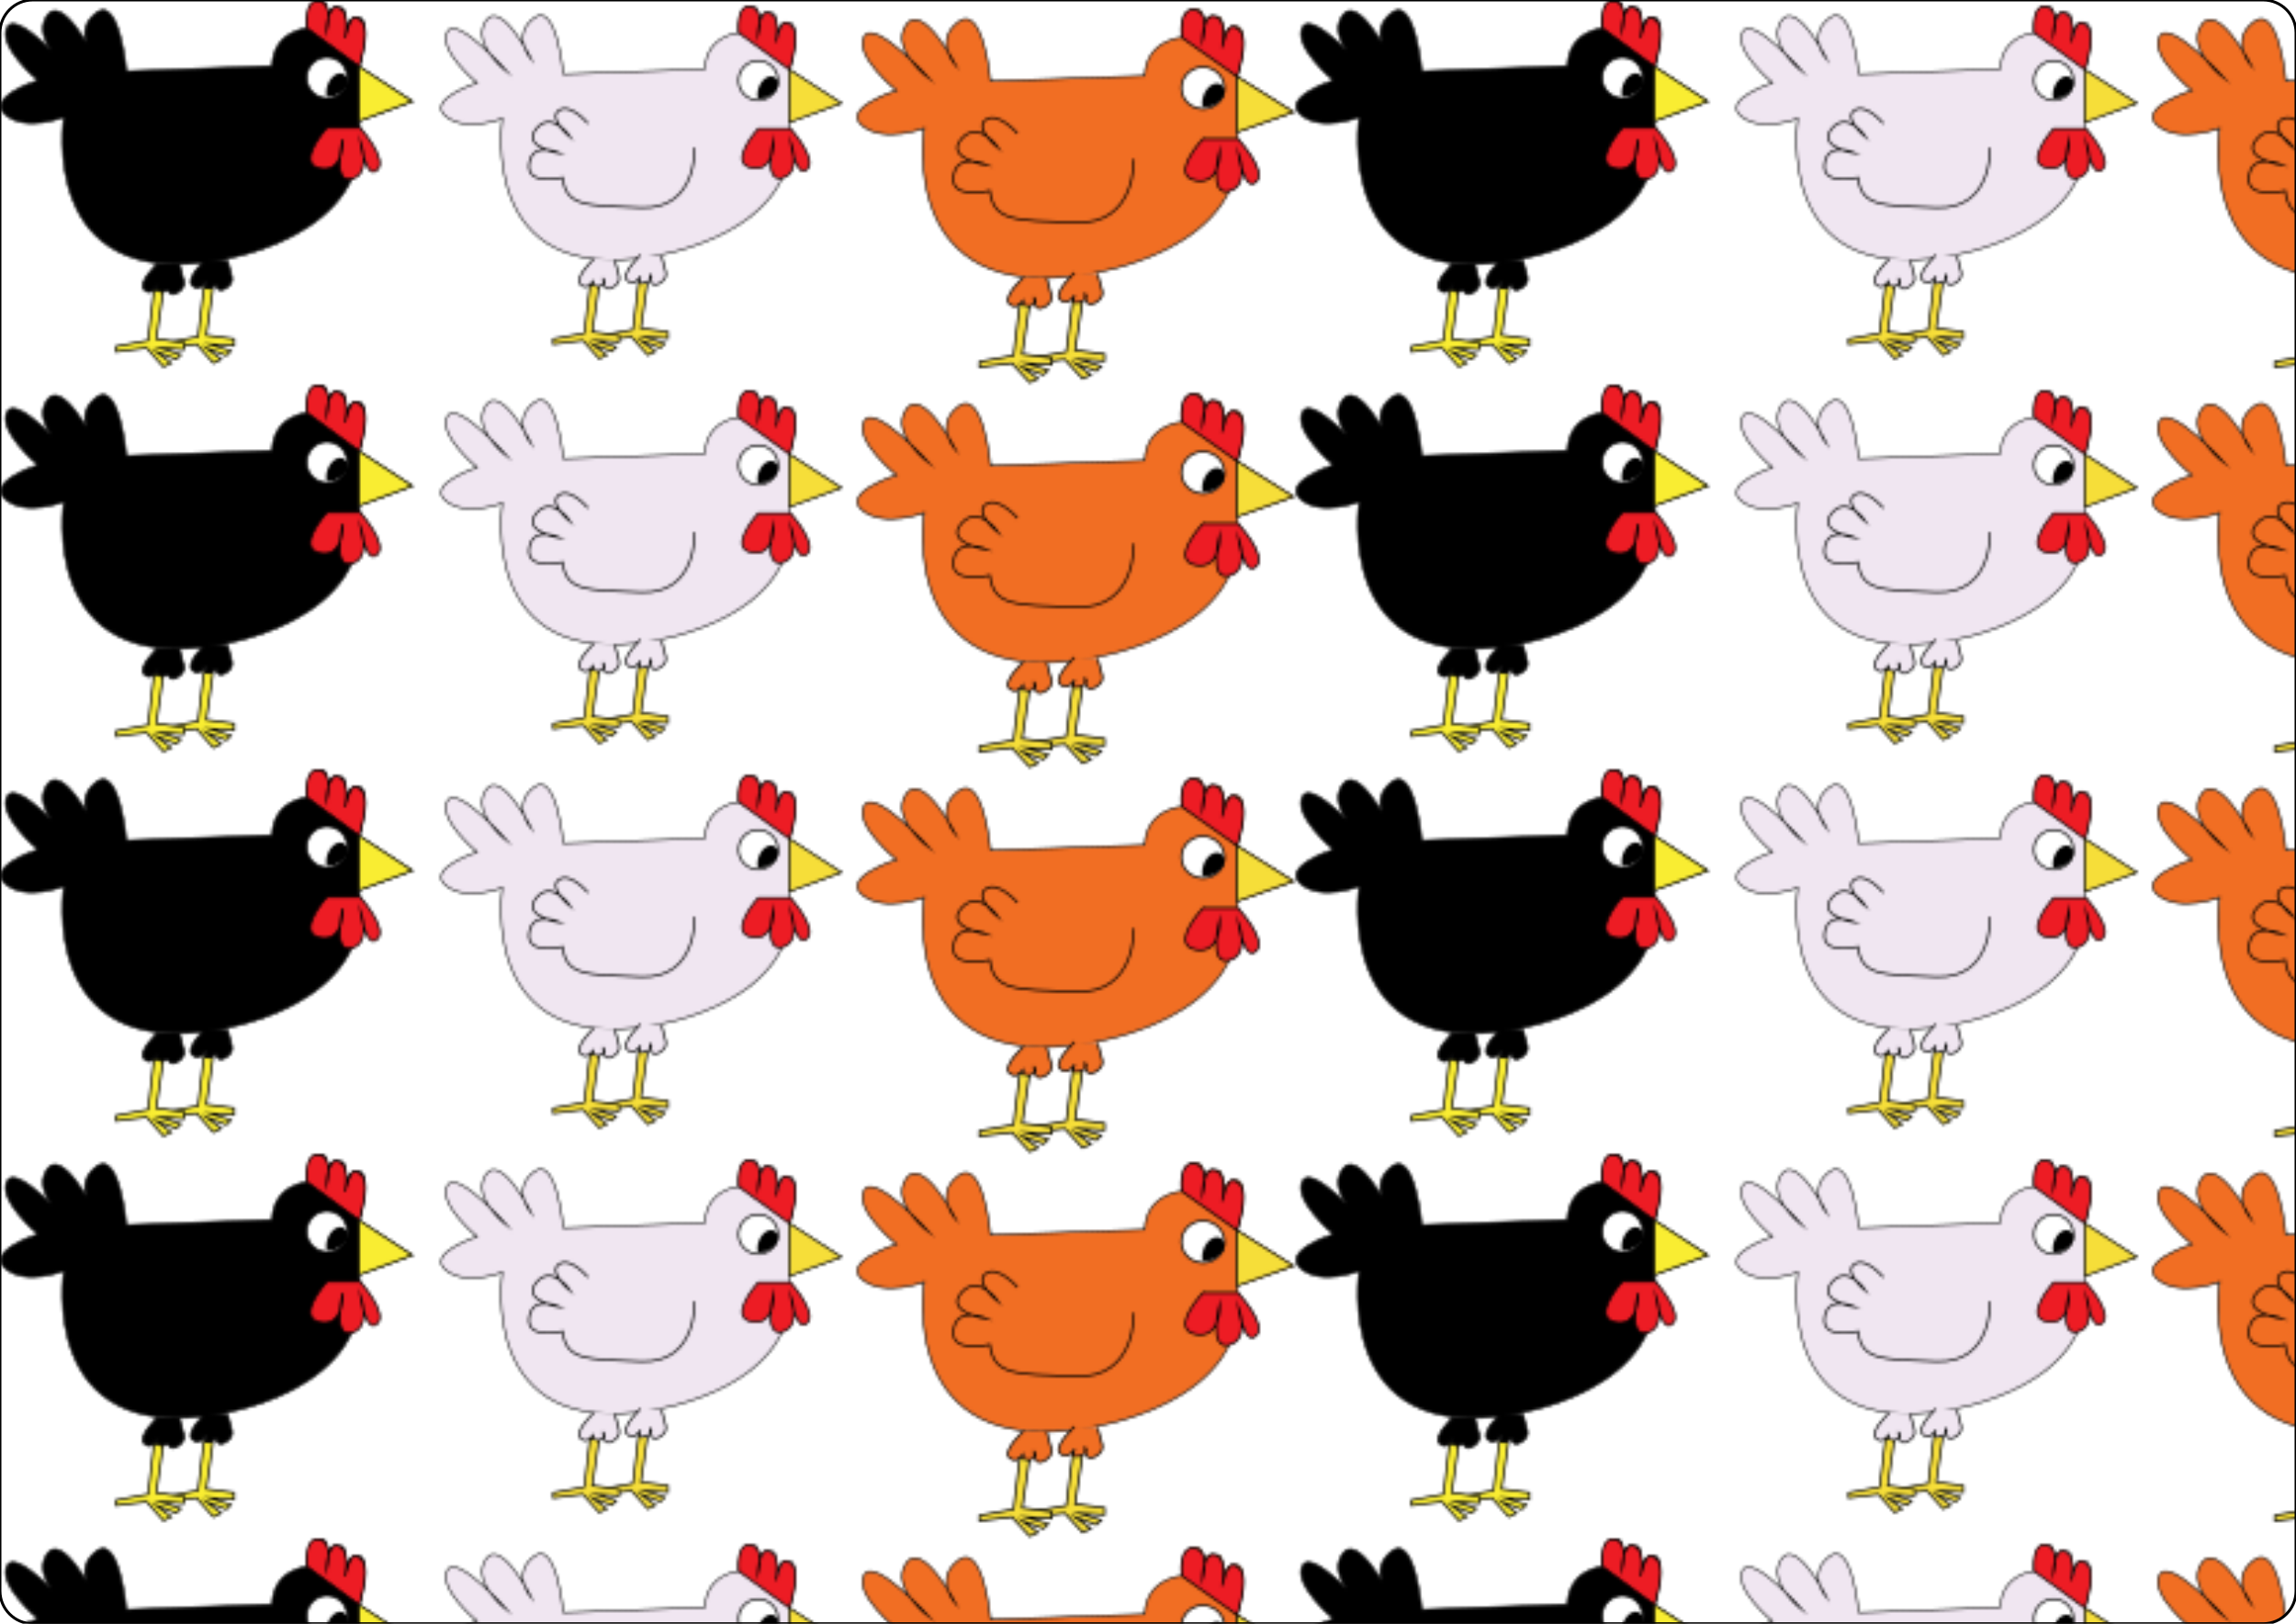 <?xml version="1.0" encoding="utf-8"?>
<!-- Generator: Adobe Illustrator 24.2.1, SVG Export Plug-In . SVG Version: 6.00 Build 0)  -->
<svg version="1.1" id="Layer_1" xmlns="http://www.w3.org/2000/svg" xmlns:xlink="http://www.w3.org/1999/xlink" x="0px" y="0px"
	 viewBox="0 0 841.89 595.28" style="enable-background:new 0 0 841.89 595.28;" xml:space="preserve">
<style type="text/css">
	.st0{fill:none;}
	.st1{fill:#F9ED32;stroke:#000000;stroke-width:0.638;stroke-miterlimit:10;}
	.st2{stroke:#000000;stroke-width:0.479;stroke-miterlimit:10;}
	.st3{fill:#FFFFFF;stroke:#000000;stroke-width:0.638;stroke-miterlimit:10;}
	.st4{fill:#ED1C24;stroke:#000000;stroke-width:0.638;stroke-miterlimit:10;}
	.st5{stroke:#000000;stroke-width:0.638;stroke-miterlimit:10;}
	.st6{fill:none;stroke:#000000;stroke-width:0.638;stroke-miterlimit:10;}
	.st7{fill:#F9ED32;stroke:#000000;stroke-width:0.479;stroke-miterlimit:10;}
	.st8{fill:#F6DE39;stroke:#000000;stroke-width:0.617;stroke-miterlimit:10;}
	.st9{fill:#F0E6F1;stroke:#000000;stroke-width:0.463;stroke-miterlimit:10;}
	.st10{fill:#FFFFFF;stroke:#000000;stroke-width:0.617;stroke-miterlimit:10;}
	.st11{fill:#ED1C24;stroke:#000000;stroke-width:0.617;stroke-miterlimit:10;}
	.st12{fill:#F0E6F1;stroke:#000000;stroke-width:0.617;stroke-miterlimit:10;}
	.st13{fill:none;stroke:#000000;stroke-width:0.617;stroke-miterlimit:10;}
	.st14{fill:#F6DE39;stroke:#000000;stroke-width:0.463;stroke-miterlimit:10;}
	.st15{fill:#F6DE39;stroke:#000000;stroke-width:0.662;stroke-miterlimit:10;}
	.st16{fill:#F16E23;stroke:#000000;stroke-width:0.498;stroke-miterlimit:10;}
	.st17{fill:#FFFFFF;stroke:#000000;stroke-width:0.662;stroke-miterlimit:10;}
	.st18{fill:#ED1C24;stroke:#000000;stroke-width:0.662;stroke-miterlimit:10;}
	.st19{fill:#F16E23;stroke:#000000;stroke-width:0.662;stroke-miterlimit:10;}
	.st20{fill:none;stroke:#000000;stroke-width:0.662;stroke-miterlimit:10;}
	.st21{fill:#F6DE39;stroke:#000000;stroke-width:0.498;stroke-miterlimit:10;}
	.st22{fill:url(#New_Pattern_Swatch_2);stroke:#000000;stroke-width:1.034;stroke-miterlimit:10;}
</style>
<pattern  width="474.79" height="140.61" patternUnits="userSpaceOnUse" id="New_Pattern_Swatch_2" viewBox="5.64 -140.61 474.79 140.61" style="overflow:visible;">
	<g>
		<rect x="5.64" y="-140.61" class="st0" width="474.79" height="140.61"/>
		<g>
			<polygon class="st1" points="80.43,-35.64 78.26,-17.19 66.49,-14.97 66.49,-13.04 77.71,-14.42 83.89,-7.51 86.74,-8.89 
				81.27,-13.04 88.62,-10.27 90.3,-11.93 82.64,-14.42 91.47,-13.87 91.47,-16.36 81.27,-17.74 83.73,-34.91 			"/>
			<path class="st2" d="M29.02-97.65c0,0-9.85,64.14,56.64,52.53c0,0,57.74-8.02,51.72-51.14l19.43-7.19l-19.43-12.72
				c0,0,5.2-19.63-1.09-17.97c0,0-3.83-0.55-4.1,7.46c0,0,1.64-12.44-2.19-11.06c0,0-4.93-2.49-4.65,8.57c0,0,2.19-12.72-2.74-11.06
				c0,0-4.38-1.38-4.38,9.95c0,0-12.31,0.83-12.86,13.82L52-114.51c0,0-2.46-28.2-11.22-21.29c-8.76,6.91-0.55,16.03-0.55,16.03
				s-11.77-23.78-17.51-14.93s8.48,19.63,8.48,19.63s-19.43-22.39-22.99-15.48c-3.56,6.91,11.22,19.35,11.22,19.35
				S0-104.84,7.67-98.48C15.33-92.12,29.02-97.65,29.02-97.65z"/>
			<ellipse class="st3" cx="125.53" cy="-112.11" rx="7.47" ry="7.54"/>
			<path class="st4" d="M125.53-93.78c0,0-11.69,12.99-2.66,14.93c9.03,1.94,8.48-10.78,8.48-10.78S127.16-73.08,134.6-75
				c7.43-1.92,3.19-13.57,3.19-13.57s2.05,14.15,6.16,10.28c4.1-3.87-6.29-15.48-6.29-15.48H125.53z"/>
			<path class="st5" d="M63.51-44.12c0,0-7.67,7.29-4.94,9.78S63.51-36,63.51-36s-1.65,3.8,1.9,2.45c3.56-1.35,1.64-3.01,1.64-3.01
				s-0.27,5.49,3.56,3.3s2.19-5.17,2.19-5.17l-1.37-5.29"/>
			<path class="st5" d="M81.12-45.65c0,0-7.67,7.29-4.94,9.78s4.94-1.66,4.94-1.66s-1.65,3.8,1.9,2.45s1.64-3.01,1.64-3.01
				s-0.27,5.49,3.56,3.3c3.83-2.19,2.19-5.17,2.19-5.17l-1.37-5.29"/>
			<path class="st6" d="M101.53-86.59c0,0,1.21,23.78-20.19,22.95S53.1-64.18,51.73-75.11c0,0-13.96,3.45-12.59-5.4
				s11.77-3.8,11.77-3.8s-15.05-2.28-9.03-9.47c6.02-7.19,12.86,3.32,12.86,3.32s-8.76-7.19-4.38-10.23
				c4.38-3.04,10.95,4.98,10.95,4.98"/>
			<polygon class="st1" points="62.11,-34.27 59.94,-15.82 48.17,-13.61 48.17,-11.67 59.39,-13.05 65.56,-6.14 68.42,-7.52 
				62.95,-11.67 70.29,-8.91 71.98,-10.57 64.31,-13.05 73.15,-12.5 73.15,-14.99 62.95,-16.37 65.41,-33.55 			"/>
			<g>
				<g>
					<path d="M130.02-110.96c-0.48-0.51-1.26-0.54-1.89-0.38c-0.7,0.18-1.32,0.68-1.62,1.34c-0.61,1.35,0.44,2.72,1.79,2.95
						c1.43,0.25,3.18-0.72,3.66-2.1c0.25-0.73,0.08-1.52-0.59-1.95c-0.62-0.39-1.33-0.43-2.02-0.23c-1.28,0.38-2.54,1.83-2.1,3.23
						c0.11,0.36,0.36,0.57,0.73,0.62c1.42,0.19,2.95,0.06,3.84-1.22c0.41-0.59,0.56-1.35,0.25-2.01c-0.24-0.51-0.76-0.85-1.28-1.01
						c-1.25-0.37-2.83-0.3-3.66,0.85c-0.41,0.56-0.45,1.25-0.52,1.92c-0.07,0.68-0.15,1.37-0.22,2.05c-0.05,0.42,0.3,0.87,0.75,0.87
						c1.58,0.02,3.25-0.36,4.34-1.58c0.95-1.07,1.53-2.82,0.57-4.08c-1.01-1.33-2.84-1.47-4.11-0.41c-1.1,0.92-1.31,2.42-1.56,3.74
						c-0.14,0.76-0.53,1.78,0.06,2.44c0.52,0.58,1.43,0.51,2.11,0.27c0.63-0.23,1.24-0.62,1.8-0.98c0.66-0.43,1.25-0.91,1.76-1.51
						c0.82-0.96,1.25-2.26,0.89-3.51c-0.36-1.28-1.4-2.19-2.78-2.1c-1.76,0.11-3.17,1.69-3.95,3.14c-0.8,1.49-1.14,3.13-0.96,4.81
						c0.06,0.59,0.86,0.72,1.31,0.55c0.56-0.21,0.99-0.7,0.92-1.32c-0.03-0.29-0.03-0.3-0.03-0.58c0-0.26,0.02-0.52,0.05-0.78
						c0.02-0.12,0.03-0.24,0.05-0.36c0.01-0.07,0.03-0.14,0.04-0.21c0-0.02,0.04-0.19,0.01-0.05c0.06-0.25,0.14-0.5,0.24-0.75
						c0.09-0.23,0.18-0.45,0.29-0.67c0.06-0.11,0,0-0.01,0.02c0.03-0.06,0.07-0.12,0.1-0.18c0.07-0.12,0.14-0.24,0.22-0.35
						c0.07-0.1,0.14-0.2,0.21-0.3c0.04-0.05,0.24-0.3,0.1-0.14c0.17-0.2,0.38-0.37,0.57-0.56c0.13-0.13-0.15,0.09,0-0.01
						c0.05-0.03,0.09-0.06,0.13-0.09c0.06-0.04,0.13-0.07,0.18-0.11c-0.02,0.01-0.18,0.07-0.05,0.02c0.07-0.02,0.13-0.04,0.2-0.07
						c0.12-0.05-0.01,0.01-0.04,0.01c0.07-0.01,0.14-0.02,0.21-0.02c-0.09,0-0.07-0.01,0,0.01c0.18,0.05-0.16-0.08,0.06,0.01
						c0.1,0.04,0.22,0.12,0.07,0.01c0.08,0.05,0.16,0.11,0.23,0.17c0.02,0.02,0.05,0.06,0.08,0.07c0.08,0.05-0.11-0.16,0,0
						c0.1,0.15,0.19,0.29,0.26,0.45c0.07,0.15-0.03-0.14,0.03,0.09c0.03,0.1,0.05,0.2,0.07,0.3c0.02,0.09,0.02,0.18,0.04,0.27
						c-0.03-0.18,0,0.01,0,0.1c0,0.09-0.01,0.18-0.02,0.27c-0.01,0.04-0.02,0.08-0.02,0.12c0,0.12,0.06-0.17,0,0.01
						c-0.03,0.08-0.06,0.17-0.09,0.25c-0.01,0.03-0.1,0.2-0.04,0.09c0.06-0.1-0.03,0.04-0.03,0.05c-0.06,0.1-0.12,0.19-0.19,0.29
						c-0.04,0.05-0.08,0.1-0.12,0.16c-0.1,0.13,0.13-0.12,0-0.01c-0.17,0.16-0.33,0.33-0.51,0.47c-0.03,0.02-0.2,0.16-0.07,0.06
						c0.12-0.09-0.02,0.01-0.03,0.02c-0.11,0.08-0.22,0.16-0.34,0.23c-0.21,0.14-0.43,0.27-0.65,0.4c-0.1,0.06-0.21,0.12-0.31,0.17
						c-0.07,0.04-0.26,0.19-0.33,0.18c-0.02,0,0.25-0.08,0.11-0.06c-0.05,0.01-0.11,0.03-0.15,0.05c-0.13,0.06,0.11-0.04,0.1-0.02
						c0-0.01-0.14,0.03-0.15,0.02c0,0,0.22,0.01,0.1-0.01c-0.12-0.01,0.11,0.04,0.15,0.06c0.06,0.04,0.09,0.07,0.13,0.13
						c-0.05-0.09-0.05-0.08-0.01,0.04c0.02,0.12,0.03,0.13,0.03,0.04c0.06-0.11,0.05-0.31,0.07-0.43c0.03-0.15,0.06-0.3,0.08-0.45
						c0.06-0.32,0.12-0.64,0.18-0.96c0.04-0.23,0.09-0.47,0.14-0.7c-0.04,0.19,0.03-0.09,0.04-0.14c0.04-0.13,0.08-0.26,0.13-0.39
						c0.03-0.08,0.07-0.17,0.1-0.25c0.08-0.19,0.01-0.02-0.01,0.02c0.03-0.05,0.06-0.1,0.09-0.15c0.02-0.03,0.06-0.07,0.07-0.1
						c0.06-0.13-0.06,0.08-0.06,0.07c0,0.01,0.11-0.12,0.12-0.12c-0.04,0.03-0.08,0.06-0.12,0.09c0.03-0.02,0.07-0.05,0.11-0.07
						c0.12-0.03-0.09,0.02-0.1,0.04c0,0,0.14-0.06,0.16-0.06c-0.05-0.01-0.16,0.08-0.09,0.03c0.04-0.03,0.22,0.01,0.07-0.01
						c-0.17-0.02,0.27,0.07,0.02,0c0.11,0.03,0.22,0.08,0.32,0.13c-0.16-0.08,0.09,0.07,0.14,0.11c0.06,0.05,0.24,0.26,0.14,0.12
						c0.07,0.1,0.13,0.19,0.19,0.3c0.09,0.15,0.02,0.05,0.01,0.01c0.02,0.07,0.04,0.15,0.06,0.22c0.01,0.05,0.02,0.09,0.02,0.14
						c0.04,0.27,0.01-0.08,0,0.08c-0.01,0.13-0.02,0.25-0.04,0.38c-0.03,0.16,0.05-0.13-0.01,0.02c-0.02,0.06-0.04,0.12-0.07,0.18
						c-0.01,0.03-0.09,0.21-0.04,0.09c0.06-0.12-0.08,0.13-0.08,0.13c-0.04,0.07-0.27,0.33-0.1,0.15c-0.09,0.09-0.19,0.18-0.28,0.27
						c0.01-0.01,0.17-0.11,0.05-0.04c-0.07,0.05-0.15,0.1-0.22,0.14c-0.06,0.04-0.12,0.07-0.18,0.1c0.1-0.05,0.12-0.05,0-0.01
						c-0.13,0.05-0.26,0.09-0.4,0.14c-0.21,0.07-0.06,0.02-0.01,0.01c-0.09,0.02-0.17,0.03-0.26,0.05
						c-0.14,0.02-0.28,0.04-0.42,0.05c-0.05,0-0.11,0.01-0.16,0.01c-0.01,0-0.34,0-0.14,0c0.25,0.29,0.5,0.58,0.75,0.87
						c0.1-0.92,0.23-1.84,0.3-2.76c0.01-0.17-0.02,0,0.01-0.09c0.01-0.05,0.03-0.09,0.05-0.14c-0.01,0.03-0.02,0.05-0.03,0.08
						c-0.03,0.03-0.32,0.24-0.13,0.14c-0.04,0.02-0.09,0.04-0.13,0.06c0.1-0.03,0.11-0.04,0.02-0.02c-0.15,0.06,0.07-0.01,0.12-0.01
						c0.05-0.01,0.31,0.01,0.08-0.01c0.16,0.01,0.33,0.02,0.49,0.05c0.08,0.01,0.2,0.04,0.05,0c0.09,0.02,0.17,0.05,0.26,0.09
						c0.02,0.01,0.23,0.12,0.13,0.05c-0.1-0.07,0.08,0.07,0.1,0.09c-0.13-0.11,0,0.01,0.04,0.08c-0.08-0.14,0,0.07,0-0.02
						c-0.01-0.12-0.01,0.11-0.01,0.14c0.03-0.2-0.1,0.1,0.03-0.09c-0.02,0.03-0.18,0.21-0.07,0.11c0.06-0.07,0.05-0.06-0.03,0.02
						c0.04-0.03,0.07-0.05,0.11-0.08c-0.22,0.15,0.21-0.06-0.06,0.04c-0.28,0.1,0.16,0-0.14,0.03c-0.02,0-0.29,0.03-0.19,0.02
						c0.1,0-0.17-0.01-0.2-0.01c-0.23-0.01-0.45-0.05-0.68-0.08c0.24,0.21,0.49,0.41,0.73,0.62c-0.01-0.03-0.07-0.31-0.05-0.18
						c0.01,0.13,0.02-0.15,0.02-0.18c-0.01,0.2-0.01,0.06,0.02-0.03c0.07-0.21-0.12,0.14,0.02-0.02c0.03-0.04,0.06-0.09,0.09-0.13
						c-0.11,0.13-0.12,0.14-0.04,0.05c0.02-0.02,0.04-0.04,0.06-0.05c0.1-0.09,0.08-0.07-0.07,0.05c-0.01-0.01,0.2-0.12,0.2-0.12
						c-0.17,0.08-0.2,0.09-0.07,0.05c0.02-0.01,0.05-0.02,0.07-0.02c-0.17,0.04-0.19,0.04-0.07,0.02c0.12-0.01,0.1-0.01-0.06-0.01
						c0.04-0.04,0.31,0.11,0.04-0.01c0.03,0.01,0.25,0.07,0.08,0.02c0.07,0.02,0.09,0.03,0.11,0.1c-0.04-0.1-0.04-0.1-0.02,0.01
						c0-0.11-0.01-0.11-0.02,0c0.01-0.03,0.01-0.06,0.02-0.09c-0.05,0.11-0.04,0.11,0.02,0c-0.03,0.05-0.21,0.26-0.03,0.07
						c-0.03,0.03-0.28,0.23-0.16,0.15c0.07-0.06,0.06-0.05-0.04,0.02c-0.06,0.04-0.12,0.07-0.18,0.1c0.19-0.09-0.01-0.02-0.09,0.02
						c0.2-0.08-0.04,0-0.11,0.01c-0.13,0.01-0.13,0.01-0.02,0c-0.05,0-0.1-0.01-0.15-0.02c-0.07-0.01-0.07-0.01,0.01,0
						c-0.06-0.02-0.11-0.04-0.16-0.07c0.15,0.07-0.04-0.04-0.08-0.07c-0.15-0.1,0.02,0.08-0.08-0.08c-0.02-0.03-0.15-0.28-0.12-0.2
						c0.03,0.08-0.04-0.18-0.04-0.22c0,0.03,0.01,0.05,0.01,0.08c0.02-0.12,0.01-0.12-0.01,0c0.04-0.11,0.03-0.09-0.04,0.05
						c0.01-0.02,0.03-0.04,0.04-0.06c-0.12,0.13-0.14,0.16-0.05,0.07c-0.15,0.11-0.19,0.14-0.11,0.09c0.08-0.05,0.04-0.03-0.13,0.05
						c0.04-0.02,0.09-0.03,0.14-0.05c-0.05,0.01-0.1,0.03-0.15,0.04c0.12-0.01,0.09-0.01-0.07-0.01c0.22,0.01-0.18-0.06,0.01,0
						c-0.12-0.08-0.13-0.09-0.04-0.02c0.04,0.03,0.07,0.06,0.1,0.1c0.17,0.18,0.54,0.22,0.76,0.19c0.29-0.03,0.63-0.19,0.84-0.4
						C130.31-109.97,130.43-110.51,130.02-110.96L130.02-110.96z"/>
				</g>
			</g>
			<path class="st4" d="M118.22-130.27c0,0-1.37-10.78,4.38-9.95c5.75,0.83,2.74,11.06,2.74,11.06s0.27-10.51,4.65-8.57
				c4.38,1.94,2.19,11.06,2.19,11.06s1.64-8.56,4.1-7.46c2.46,1.1,5.47,2.76,1.09,17.97L118.22-130.27z"/>
			<polygon class="st4" points="137.37,-96.27 137.37,-104.56 137.37,-116.17 			"/>
			<polygon class="st7" points="137.37,-96.27 137.37,-116.17 156.8,-103.45 			"/>
		</g>
		<g>
			<polygon class="st8" points="239.82,-37.52 237.71,-19.76 226.27,-17.63 226.27,-15.77 237.18,-17.1 243.18,-10.44 
				245.96,-11.77 240.64,-15.77 247.78,-13.1 249.41,-14.7 241.97,-17.1 250.55,-16.56 250.55,-18.96 240.64,-20.29 243.03,-36.82 
							"/>
			<path class="st9" d="M189.83-97.19c0,0-9.58,61.72,55.07,50.55c0,0,56.13-7.72,50.28-49.22l18.89-6.92l-18.89-12.24
				c0,0,5.05-18.89-1.06-17.29c0,0-3.72-0.53-3.99,7.18c0,0,1.6-11.97-2.13-10.64c0,0-4.79-2.39-4.52,8.25
				c0,0,2.13-12.24-2.66-10.64c0,0-4.26-1.33-4.26,9.58c0,0-11.97,0.8-12.5,13.3l-51.88,1.86c0,0-2.39-27.14-10.91-20.48
				c-8.51,6.65-0.53,15.43-0.53,15.43s-11.44-22.88-17.03-14.37s8.25,18.89,8.25,18.89s-18.89-21.55-22.35-14.9
				c-3.46,6.65,10.91,18.62,10.91,18.62s-18.9,6.12-11.44,12.24C176.53-91.87,189.83-97.19,189.83-97.19z"/>
			<circle class="st10" cx="283.67" cy="-111.1" r="7.26"/>
			<path class="st11" d="M283.67-93.46c0,0-11.36,12.5-2.58,14.37c8.78,1.86,8.25-10.38,8.25-10.38s-4.07,15.92,3.15,14.08
				s3.1-13.06,3.1-13.06s2,13.61,5.99,9.89s-6.11-14.9-6.11-14.9H283.67z"/>
			<path class="st12" d="M223.36-45.67c0,0-7.46,7.02-4.8,9.41c2.66,2.39,4.8-1.6,4.8-1.6s-1.61,3.66,1.85,2.36s1.6-2.89,1.6-2.89
				s-0.27,5.28,3.46,3.17c3.72-2.11,2.13-4.98,2.13-4.98l-1.33-5.09"/>
			<path class="st12" d="M240.49-47.15c0,0-7.46,7.02-4.8,9.41c2.66,2.39,4.8-1.6,4.8-1.6s-1.61,3.66,1.85,2.36
				c3.46-1.3,1.6-2.89,1.6-2.89s-0.27,5.28,3.46,3.17c3.72-2.11,2.13-4.98,2.13-4.98l-1.33-5.09"/>
			<path class="st13" d="M260.33-86.55c0,0,1.18,22.88-19.63,22.08c-20.81-0.8-27.46-0.51-28.79-11.03c0,0-13.57,3.32-12.24-5.2
				c1.33-8.51,11.44-3.66,11.44-3.66s-14.63-2.19-8.78-9.11s12.5,3.19,12.5,3.19s-8.51-6.92-4.26-9.84
				c4.26-2.93,10.64,4.79,10.64,4.79"/>
			<polygon class="st8" points="222,-36.2 219.89,-18.44 208.45,-16.31 208.45,-14.45 219.36,-15.78 225.36,-9.13 228.14,-10.46 
				222.82,-14.45 229.96,-11.79 231.6,-13.39 224.15,-15.78 232.74,-15.25 232.74,-17.64 222.82,-18.97 225.21,-35.5 			"/>
			<g>
				<g>
					<path d="M288.02-110c-0.46-0.5-1.22-0.52-1.83-0.36c-0.68,0.17-1.27,0.66-1.57,1.3c-0.62,1.31,0.48,2.67,1.78,2.86
						c1.37,0.19,3.14-0.73,3.53-2.12c0.22-0.76-0.01-1.46-0.7-1.86c-0.57-0.33-1.24-0.34-1.87-0.15c-1.23,0.37-2.45,1.76-2.03,3.11
						c0.11,0.34,0.35,0.55,0.71,0.6c1.38,0.18,2.86,0.06,3.73-1.18c0.4-0.57,0.55-1.3,0.24-1.94c-0.23-0.49-0.74-0.82-1.25-0.97
						c-1.21-0.36-2.74-0.28-3.55,0.82c-0.4,0.54-0.44,1.2-0.51,1.85c-0.07,0.66-0.14,1.31-0.22,1.97c-0.04,0.41,0.29,0.84,0.72,0.84
						c1.53,0.02,3.15-0.34,4.21-1.52c0.94-1.04,1.48-2.73,0.53-3.95c-0.95-1.23-2.63-1.4-3.85-0.47c-1.18,0.89-1.39,2.4-1.65,3.76
						c-0.14,0.76-0.52,1.77,0.15,2.38c0.54,0.49,1.41,0.38,2.03,0.14c0.6-0.24,1.19-0.6,1.73-0.95c0.62-0.41,1.19-0.87,1.67-1.44
						c0.78-0.92,1.19-2.17,0.85-3.36c-0.36-1.25-1.35-2.09-2.68-2.02c-1.69,0.09-3.1,1.63-3.85,3.02c-0.77,1.44-1.11,3.01-0.93,4.63
						c0.06,0.57,0.83,0.7,1.27,0.53c0.54-0.21,0.96-0.68,0.89-1.28c-0.01-0.08-0.03-0.28-0.03-0.28c0,0,0-0.21,0-0.28
						c0-0.27,0.02-0.54,0.06-0.8c0.02-0.12,0.03-0.23,0.06-0.35c0.01-0.04,0.07-0.34,0.04-0.19c0.06-0.24,0.14-0.48,0.23-0.72
						c0.09-0.23,0.19-0.47,0.31-0.69c-0.08,0.15,0.04-0.07,0.07-0.11c0.08-0.13,0.16-0.26,0.24-0.38c0.07-0.1,0.14-0.19,0.21-0.28
						c0.04-0.05,0.08-0.1,0.13-0.16c-0.01,0.02-0.11,0.12-0.03,0.03c0.17-0.18,0.35-0.36,0.54-0.52c0.17-0.15,0.03-0.02-0.01,0
						c0.04-0.03,0.08-0.06,0.13-0.08c0.06-0.04,0.12-0.06,0.17-0.1c0.11-0.07-0.04,0.02-0.06,0.03c0.06-0.02,0.12-0.04,0.18-0.07
						c0.07-0.03,0.17,0,0,0c0.05,0,0.1-0.01,0.14-0.01c0.11-0.01-0.1-0.04,0.04,0.01c0.17,0.06-0.17-0.08,0.06,0.01
						c0.08,0.03,0.23,0.11,0.07,0.01c0.07,0.04,0.13,0.09,0.19,0.14c0.03,0.03,0.06,0.07,0.1,0.09c0.09,0.06-0.08-0.12-0.02-0.03
						c0.1,0.15,0.2,0.3,0.28,0.46c0.07,0.14-0.03-0.14,0.03,0.09c0.03,0.1,0.05,0.19,0.07,0.29c0.02,0.09,0.02,0.17,0.04,0.26
						c-0.02-0.19,0,0.02,0,0.1c0,0.09-0.01,0.18-0.02,0.26c-0.01,0.05-0.02,0.1-0.03,0.15c0.01-0.07,0.04-0.14,0-0.03
						c-0.03,0.09-0.07,0.19-0.11,0.28c-0.01,0.01-0.08,0.15-0.02,0.05c0.06-0.11-0.04,0.06-0.05,0.08
						c-0.06,0.09-0.12,0.18-0.19,0.27c-0.03,0.04-0.06,0.07-0.09,0.11c-0.08,0.1,0.13-0.12-0.03,0.02c-0.16,0.15-0.32,0.3-0.49,0.44
						c-0.04,0.04-0.18,0.14,0.02-0.01c-0.04,0.03-0.08,0.06-0.12,0.08c-0.12,0.08-0.24,0.16-0.36,0.24c-0.39,0.25-0.8,0.46-1.2,0.69
						c-0.11,0.06,0.11-0.06,0.11-0.05c0,0-0.13,0.05-0.15,0.05c-0.17,0.07,0.06-0.02,0.06-0.01c0,0.01-0.1,0.01-0.11,0.01
						c-0.15,0,0.2,0.01,0.06,0c-0.11-0.01,0.09,0.02,0.09,0.02c0.08,0.04,0.13,0.09,0.18,0.16c-0.1-0.16,0.04,0.13,0.01,0.13
						c0.05-0.02,0.14-0.81,0.16-0.9c0.06-0.31,0.12-0.62,0.17-0.93c0.04-0.22,0.08-0.45,0.13-0.67c-0.04,0.19,0.03-0.09,0.04-0.14
						c0.04-0.13,0.08-0.25,0.13-0.38c0.04-0.09,0.08-0.18,0.12-0.28c0.05-0.11-0.02,0.04-0.03,0.06c0.03-0.04,0.06-0.1,0.09-0.14
						c0.02-0.03,0.05-0.07,0.07-0.1c0.08-0.14-0.13,0.15-0.03,0.04c0.01-0.01,0.08-0.09,0.09-0.08c-0.13,0.09-0.16,0.11-0.08,0.06
						c0.02-0.02,0.05-0.03,0.07-0.04c0.15-0.06-0.2,0.09-0.06,0.02c0.02-0.01,0.1-0.05,0.12-0.04c-0.04,0.01-0.08,0.02-0.13,0.03
						c0.03,0,0.05-0.01,0.08-0.01c0.02,0,0.17,0.01,0.02,0c-0.14-0.01,0.14,0.03,0.18,0.04c-0.2-0.04-0.06-0.01-0.02,0.01
						c0.06,0.03,0.13,0.05,0.19,0.08c0.1,0.05-0.02-0.01-0.03-0.02c0.06,0.04,0.11,0.08,0.17,0.12c0.03,0.03,0.06,0.05,0.09,0.08
						c0,0,0.16,0.18,0.09,0.09c-0.07-0.09,0.03,0.05,0.04,0.07c0.03,0.06,0.07,0.12,0.1,0.18c0.01,0.01,0.06,0.14,0.02,0.04
						c-0.04-0.11,0.03,0.11,0.03,0.13c0.01,0.06,0.03,0.36,0.03,0.21c0,0.12-0.02,0.24-0.04,0.36c0.02-0.16,0.01-0.02,0,0.02
						c-0.02,0.06-0.04,0.12-0.06,0.17c-0.02,0.06-0.05,0.11-0.07,0.17c0.06-0.14,0.02-0.03-0.03,0.04
						c-0.02,0.04-0.05,0.08-0.08,0.12c0,0-0.18,0.22-0.08,0.11c0.1-0.11-0.04,0.04-0.06,0.06c-0.04,0.04-0.09,0.08-0.14,0.13
						c-0.12,0.12,0.17-0.1,0.01-0.01c-0.07,0.04-0.14,0.09-0.22,0.14c-0.04,0.03-0.09,0.05-0.13,0.07
						c-0.11,0.07,0.17-0.05-0.04,0.02c-0.13,0.04-0.26,0.09-0.39,0.13c-0.04,0.01-0.21,0.05-0.02,0.01
						c-0.07,0.01-0.14,0.03-0.2,0.04c-0.15,0.03-0.31,0.04-0.46,0.05c-0.05,0-0.1,0.01-0.16,0.01c-0.01,0-0.33,0-0.14,0
						c0.24,0.28,0.48,0.56,0.72,0.84c0.1-0.89,0.22-1.77,0.3-2.66c0.01-0.17-0.02,0.01,0.01-0.08c0.01-0.05,0.03-0.09,0.05-0.14
						c-0.01,0.03-0.02,0.05-0.03,0.08c-0.03,0.03-0.31,0.23-0.13,0.14c-0.04,0.02-0.09,0.04-0.13,0.06c0.1-0.03,0.11-0.03,0.02-0.01
						c-0.15,0.05,0.07-0.01,0.11-0.01c0.05,0,0.31,0.01,0.08-0.01c0.16,0.01,0.32,0.02,0.48,0.05c0.07,0.01,0.15,0.02,0.22,0.04
						c-0.2-0.05,0.07,0.03,0.09,0.04c0.02,0.01,0.22,0.12,0.12,0.05c-0.1-0.06,0.08,0.07,0.1,0.08c-0.12-0.1,0,0,0.04,0.07
						c-0.08-0.14,0,0.07,0-0.02c-0.01-0.11-0.01,0.1-0.01,0.13c0.03-0.19-0.1,0.09,0.03-0.09c-0.02,0.03-0.18,0.2-0.07,0.1
						c0.06-0.07,0.04-0.06-0.03,0.02c0.03-0.03,0.07-0.05,0.1-0.08c-0.21,0.14,0.2-0.05-0.06,0.03c-0.28,0.1,0.16,0-0.14,0.03
						c-0.02,0-0.28,0.02-0.19,0.02c0.09,0-0.17-0.01-0.19-0.01c-0.22-0.01-0.44-0.04-0.66-0.07c0.24,0.2,0.47,0.4,0.71,0.6
						c-0.02-0.06-0.06-0.36-0.05-0.12c0-0.07,0.02-0.14,0.02-0.21c0,0.17-0.01,0.08,0.02-0.03c0.05-0.19-0.12,0.17,0.03-0.05
						c0.16-0.23-0.14,0.1,0.03-0.04c0.02-0.02,0.04-0.03,0.05-0.05c0.1-0.08,0.07-0.07-0.07,0.05c0,0,0.19-0.11,0.19-0.12
						c-0.17,0.08-0.2,0.09-0.08,0.04c0.05-0.02,0.09-0.03,0.14-0.04c-0.05,0.01-0.09,0.02-0.14,0.04c0.05-0.01,0.1-0.01,0.14-0.01
						c-0.14,0-0.17,0-0.09,0.01c0.04,0,0.07,0.01,0.11,0.02c-0.3-0.04,0.08,0.06,0,0.01c-0.06-0.04-0.04-0.02,0.05,0.04
						c-0.04-0.06-0.03-0.05,0.02,0.03c-0.01-0.02-0.02-0.05-0.03-0.07c0.02,0.11,0.02,0.11,0.01,0c-0.02,0.11-0.01,0.11,0.01,0
						c-0.01,0.03-0.02,0.05-0.03,0.08c0.06-0.11,0.06-0.11,0-0.01c-0.08,0.1-0.07,0.1,0.02-0.01c-0.05,0.05-0.26,0.22-0.03,0.05
						c-0.08,0.06-0.17,0.11-0.25,0.16c0.22-0.14-0.08,0.02-0.13,0.05c-0.08,0.02-0.06,0.02,0.04,0c-0.06,0.01-0.13,0.02-0.2,0.03
						c-0.25,0.03,0.13,0.04-0.12-0.01c-0.21-0.04,0.04,0.04-0.12-0.04c-0.1-0.05-0.1-0.05-0.02,0c-0.05-0.03-0.09-0.07-0.14-0.11
						c-0.14-0.09,0.02,0.08-0.08-0.07c-0.05-0.07-0.09-0.14-0.13-0.22c0.08,0.16-0.01-0.09-0.02-0.14c-0.01-0.07-0.01-0.06,0,0.04
						c0.02-0.11,0.01-0.11-0.01,0c0.04-0.09,0.03-0.09-0.01-0.01c-0.04,0.08-0.04,0.08,0.01,0c-0.12,0.13-0.13,0.15-0.05,0.07
						c-0.04,0.03-0.09,0.07-0.13,0.1c0.11-0.06,0.08-0.05-0.09,0.03c0.04-0.02,0.09-0.03,0.13-0.04c-0.05,0.01-0.1,0.03-0.15,0.04
						c0.11-0.01,0.09-0.01-0.07-0.01c0.24,0.02-0.22-0.03,0.01,0c0.09,0.04,0.08,0.04-0.04-0.02c0.04,0.03,0.07,0.06,0.1,0.1
						c0.39,0.41,1.21,0.14,1.55-0.2C288.3-109.04,288.43-109.57,288.02-110L288.02-110z"/>
				</g>
			</g>
			<path class="st11" d="M276.56-128.58c0,0-1.33-10.38,4.26-9.58c5.59,0.8,2.66,10.64,2.66,10.64s0.27-10.11,4.52-8.25
				s2.13,10.64,2.13,10.64s1.6-8.24,3.99-7.18c2.4,1.06,5.32,2.66,1.06,17.29L276.56-128.58z"/>
			<polygon class="st11" points="295.18,-95.86 295.18,-103.84 295.18,-115.01 			"/>
			<polygon class="st14" points="295.18,-95.86 295.18,-115.01 314.07,-102.77 			"/>
		</g>
		<g>
			<polygon class="st15" points="398.97,-30.46 396.67,-11.65 384.21,-9.4 384.21,-7.43 396.09,-8.84 402.63,-1.8 405.66,-3.2 
				399.86,-7.43 407.64,-4.61 409.42,-6.3 401.31,-8.84 410.66,-8.27 410.66,-10.81 399.86,-12.22 402.47,-29.71 			"/>
			<path class="st16" d="M344.52-93.63c0,0-10.43,65.34,59.99,53.51c0,0,61.15-8.17,54.77-52.11l20.58-7.32l-20.58-12.96
				c0,0,5.51-20-1.16-18.31c0,0-4.06-0.56-4.35,7.6c0,0,1.74-12.67-2.32-11.27c0,0-5.22-2.53-4.93,8.73c0,0,2.32-12.96-2.9-11.27
				c0,0-4.64-1.41-4.64,10.14c0,0-13.04,0.84-13.62,14.08l-56.51,1.97c0,0-2.61-28.73-11.88-21.69c-9.27,7.04-0.58,16.34-0.58,16.34
				s-12.46-24.22-18.55-15.21s8.98,20,8.98,20s-20.58-22.81-24.34-15.77c-3.77,7.04,11.88,19.72,11.88,19.72
				s-20.59,6.48-12.47,12.96S344.52-93.63,344.52-93.63z"/>
			<ellipse class="st17" cx="446.73" cy="-108.36" rx="7.91" ry="7.69"/>
			<path class="st18" d="M446.73-89.69c0,0-12.38,13.24-2.81,15.21s8.98-10.98,8.98-10.98s-4.44,16.86,3.43,14.91
				s3.38-13.83,3.38-13.83s2.17,14.41,6.52,10.47c4.35-3.94-6.66-15.77-6.66-15.77H446.73z"/>
			<path class="st19" d="M381.05-39.09c0,0-8.13,7.43-5.23,9.96s5.23-1.69,5.23-1.69s-1.75,3.87,2.02,2.5
				c3.77-1.37,1.74-3.06,1.74-3.06s-0.29,5.59,3.77,3.36s2.32-5.27,2.32-5.27l-1.45-5.39"/>
			<path class="st19" d="M399.7-40.65c0,0-8.13,7.43-5.23,9.96s5.23-1.69,5.23-1.69s-1.75,3.87,2.02,2.5s1.74-3.06,1.74-3.06
				s-0.29,5.59,3.77,3.36s2.32-5.27,2.32-5.27l-1.45-5.39"/>
			<path class="st20" d="M421.32-82.36c0,0,1.29,24.22-21.38,23.38s-29.91-0.54-31.36-11.68c0,0-14.78,3.51-13.33-5.5
				c1.45-9.01,12.46-3.87,12.46-3.87s-15.94-2.32-9.56-9.64c6.38-7.32,13.62,3.38,13.62,3.38s-9.27-7.32-4.64-10.42
				c4.64-3.1,11.59,5.07,11.59,5.07"/>
			<polygon class="st15" points="379.56,-29.06 377.27,-10.26 364.8,-8.01 364.8,-6.04 376.69,-7.44 383.22,-0.4 386.25,-1.81 
				380.45,-6.04 388.24,-3.22 390.02,-4.91 381.9,-7.44 391.26,-6.88 391.26,-9.41 380.45,-10.82 383.06,-28.32 			"/>
			<g>
				<g>
					<path d="M451.47-107.21c-0.43-0.45-1.16-0.56-1.75-0.44c-0.82,0.17-1.61,0.67-1.94,1.47c-0.6,1.41,0.53,2.8,1.93,3
						c1.49,0.21,3.28-0.73,3.81-2.17c0.28-0.76,0.07-1.57-0.62-2c-0.64-0.41-1.37-0.43-2.09-0.24c-1.33,0.35-2.7,1.87-2.23,3.33
						c0.12,0.37,0.37,0.59,0.76,0.64c1.49,0.19,3.15,0.07,4.07-1.3c0.4-0.6,0.56-1.36,0.23-2.03c-0.24-0.51-0.77-0.86-1.29-1.02
						c-1.31-0.4-2.97-0.34-3.88,0.83c-0.45,0.58-0.5,1.3-0.58,2c-0.08,0.7-0.16,1.39-0.24,2.09c-0.05,0.44,0.32,0.9,0.77,0.91
						c1.65,0.02,3.41-0.35,4.57-1.62c0.99-1.08,1.6-2.87,0.61-4.16c-1.02-1.32-2.86-1.55-4.19-0.54c-1.23,0.93-1.49,2.44-1.77,3.87
						c-0.14,0.74-0.55,1.79-0.04,2.46c0.54,0.7,1.54,0.64,2.29,0.38c0.67-0.23,1.32-0.64,1.92-1.01c0.62-0.39,1.23-0.84,1.72-1.39
						c0.9-1.03,1.47-2.36,1.06-3.73c-0.4-1.37-1.52-2.24-2.96-2.15c-1.8,0.11-3.32,1.74-4.13,3.22c-0.83,1.51-1.19,3.18-1,4.9
						c0.07,0.61,0.89,0.75,1.36,0.57c0.58-0.22,1.03-0.73,0.96-1.37c-0.05-0.45-0.05-0.85,0.02-1.41c0.02-0.12,0.04-0.24,0.06-0.36
						c0.01-0.04,0.08-0.35,0.04-0.19c0.07-0.27,0.16-0.54,0.26-0.8c0.09-0.23,0.19-0.46,0.3-0.67c-0.1,0.18,0.07-0.1,0.1-0.15
						c0.08-0.14,0.17-0.27,0.26-0.4c0.07-0.1,0.14-0.2,0.22-0.3c0.03-0.04,0.07-0.08,0.1-0.12c-0.14,0.18-0.03,0.03,0,0
						c0.2-0.21,0.4-0.4,0.62-0.59c-0.18,0.16,0.05-0.03,0.13-0.08c0.05-0.03,0.09-0.05,0.14-0.08c0.21-0.12,0.03-0.01-0.01,0.01
						c0.05-0.02,0.11-0.03,0.15-0.05c0.15-0.08-0.17,0.01,0-0.01c0.05-0.01,0.1-0.02,0.16-0.02c0.3-0.03-0.07-0.02,0.06,0
						c0.05,0.01,0.1,0.02,0.16,0.02c0.11,0.01-0.07-0.01-0.08-0.02c0.08,0.05,0.19,0.08,0.28,0.12c-0.17-0.08-0.04-0.02,0.05,0.05
						c0.05,0.04,0.23,0.23,0.15,0.14c-0.09-0.11,0.07,0.11,0.1,0.15c0.06,0.09,0.1,0.18,0.15,0.27c0.08,0.15-0.03-0.15,0.03,0.09
						c0.03,0.1,0.06,0.2,0.08,0.31c0.02,0.09,0.03,0.19,0.04,0.28c-0.03-0.2,0,0.01,0,0.1c0,0.09-0.01,0.19-0.03,0.28
						c-0.01,0.05-0.02,0.1-0.03,0.16c0.02-0.13,0.04-0.12-0.01,0c-0.03,0.09-0.07,0.17-0.1,0.26c0.08-0.19-0.04,0.07-0.08,0.13
						c-0.06,0.1-0.13,0.19-0.2,0.28c-0.13,0.18-0.02,0.03,0.01-0.01c-0.06,0.06-0.11,0.12-0.17,0.18c-0.08,0.08-0.17,0.16-0.26,0.24
						c-0.04,0.03-0.31,0.26-0.18,0.16c0.12-0.1-0.01,0.01-0.03,0.02c-0.06,0.04-0.11,0.08-0.17,0.12c-0.11,0.08-0.23,0.15-0.35,0.23
						c-0.22,0.14-0.45,0.27-0.68,0.39c-0.11,0.06-0.21,0.12-0.32,0.17c-0.06,0.03-0.12,0.06-0.18,0.1
						c-0.21,0.12,0.06-0.03,0.06-0.02c0,0-0.29,0.12-0.32,0.11c0,0,0.23-0.06,0.1-0.03c-0.01,0-0.11,0.02-0.12,0.01
						c0.01,0.01,0.23,0.02,0.06-0.01c0.1,0.02,0.16,0.04,0.24,0.1c0.01,0.01,0.11,0.17,0.06,0.07c-0.05-0.09-0.04-0.03,0.03,0.18
						c0-0.04,0.01-0.08,0.01-0.12c0.11-0.27,0.12-0.62,0.17-0.9c0.07-0.35,0.13-0.7,0.2-1.05c0.02-0.12,0.04-0.23,0.07-0.35
						c0.01-0.07,0.08-0.32,0.03-0.13c0.07-0.23,0.13-0.47,0.22-0.69c0.02-0.05,0.16-0.32,0.08-0.19c-0.07,0.12,0.08-0.12,0.11-0.17
						c0.08-0.14-0.03-0.04-0.04,0.04c0-0.02,0.07-0.07,0.09-0.09c0.05-0.05,0.18-0.1,0.03-0.04c-0.22,0.1,0.11-0.02,0.08-0.04
						c-0.02-0.01-0.21,0.12-0.1,0.05c0.05-0.03,0.22-0.04,0.06-0.02c-0.18,0.01,0.28,0.04-0.02,0c0.06,0.01,0.31,0.06,0.21,0.02
						c-0.13-0.04,0.04,0.02,0.07,0.03c0.05,0.02,0.11,0.05,0.16,0.07c0.14,0.06-0.12-0.09,0,0c0.06,0.04,0.12,0.08,0.18,0.13
						c0.05,0.04,0.26,0.27,0.14,0.12c0.07,0.09,0.13,0.2,0.19,0.29c0.09,0.14,0.03,0.05,0.01,0c0.02,0.07,0.04,0.15,0.06,0.23
						c0.01,0.05,0.02,0.1,0.02,0.14c0.05,0.28,0.01-0.08,0,0.07c0,0.06-0.01,0.13-0.02,0.19c0,0.04-0.05,0.25,0,0.06
						c-0.03,0.13-0.09,0.25-0.13,0.37c-0.02,0.05-0.11,0.17,0,0.01c-0.04,0.06-0.07,0.11-0.11,0.17c-0.04,0.06-0.08,0.11-0.12,0.16
						c0.06-0.09,0.1-0.1,0.01-0.01c-0.05,0.05-0.09,0.1-0.14,0.14c-0.03,0.03-0.25,0.19-0.1,0.09c0.13-0.09-0.02,0.01-0.04,0.02
						c-0.08,0.05-0.15,0.09-0.23,0.14c-0.04,0.02-0.24,0.11-0.09,0.05c0.16-0.07-0.15,0.05-0.15,0.05
						c-0.13,0.05-0.27,0.09-0.41,0.13c0.05-0.01,0.22-0.04-0.01,0c-0.07,0.01-0.14,0.03-0.21,0.04c-0.16,0.02-0.32,0.04-0.49,0.05
						c-0.05,0-0.11,0.01-0.16,0.01c-0.01,0-0.36,0-0.14,0c0.26,0.3,0.52,0.6,0.77,0.91c0.11-0.94,0.22-1.88,0.32-2.82
						c0.03-0.27-0.07,0.12,0.03-0.13c0.08-0.21-0.03,0.04-0.08,0.09c-0.04,0.03-0.08,0.06-0.13,0.09c0.1-0.06,0.1-0.06,0.01-0.01
						c-0.1,0.04-0.09,0.05,0.02,0.01c-0.04,0.01-0.08,0.02-0.12,0.03c0.09-0.02,0.19-0.02,0.28-0.03c0.3-0.03-0.2-0.02,0.09,0
						c0.17,0.02,0.34,0.03,0.5,0.06c0.09,0.02,0.19,0.05,0.04,0c0.09,0.03,0.17,0.05,0.26,0.09c0.03,0.01,0.23,0.13,0.12,0.05
						c-0.15-0.1,0.19,0.18,0.06,0.05c-0.09-0.09,0.05,0.07,0.06,0.1c-0.09-0.14,0-0.01,0.01,0.09c0-0.03-0.01-0.06-0.01-0.09
						c-0.02,0.12-0.01,0.11,0.01-0.02c-0.01,0.03-0.02,0.05-0.03,0.08c0.07-0.11,0.08-0.13,0.03-0.06c-0.09,0.12-0.1,0.11,0.01,0.01
						c-0.05,0.04-0.29,0.24-0.02,0.03c-0.19,0.14,0.25-0.04-0.06,0.03c-0.04,0.01-0.07,0.02-0.11,0.03c0.1-0.02,0.1-0.03,0.02-0.01
						c-0.1,0-0.2,0.02-0.29,0.03c0.16-0.01-0.18-0.01-0.18-0.01c-0.24-0.02-0.48-0.05-0.72-0.08c0.25,0.21,0.51,0.43,0.76,0.64
						c-0.02-0.06-0.06-0.38-0.06-0.12c0-0.08,0.01-0.15,0.02-0.23c-0.02,0.25,0,0.06,0.02-0.02c0.05-0.11,0.04-0.09-0.03,0.05
						c0.03-0.05,0.06-0.09,0.09-0.13c0.12-0.19-0.18,0.15,0.01,0c0.04-0.04,0.08-0.07,0.12-0.11c-0.15,0.11-0.18,0.14-0.1,0.08
						c0.03-0.02,0.07-0.04,0.1-0.06c0.12-0.06,0.09-0.05-0.08,0.04c0.04-0.02,0.07-0.03,0.11-0.04c0.09-0.03,0.05-0.02-0.11,0.02
						c0.01-0.06,0.36,0.02,0.17-0.03c-0.23-0.05,0.32,0.13-0.03-0.01c0.05,0.02,0.24,0.05,0.09,0.02c0.09,0.08,0.11,0.09,0.07,0.02
						c0.05,0.09,0.06,0.1,0.03,0.04c-0.02-0.07-0.02-0.05,0,0.04c0-0.12-0.01-0.12-0.02,0c0.03-0.11,0.03-0.13,0-0.05
						c-0.03,0.07-0.02,0.06,0.03-0.05c-0.03,0.06-0.07,0.11-0.11,0.16c0.09-0.1,0.1-0.12,0.04-0.06c-0.26,0.2,0.16-0.06-0.08,0.07
						c-0.1,0.05-0.27,0.15-0.06,0.06c-0.13,0.06-0.26,0.1-0.39,0.14c0.2-0.05-0.01-0.01-0.1,0c0.22-0.02-0.06-0.01-0.11-0.01
						c-0.12-0.02-0.13-0.02-0.03,0c-0.06-0.02-0.11-0.04-0.17-0.07c0.15,0.06-0.02-0.01-0.08-0.06c-0.05-0.04-0.19-0.2-0.08-0.06
						c-0.07-0.09-0.14-0.19-0.18-0.3c0.07,0.16,0.01-0.01,0-0.09c0.05,0.19,0,0,0.01-0.08c-0.03,0.12-0.03,0.13,0,0.03
						c-0.08,0.15-0.09,0.17-0.02,0.07c-0.12,0.13-0.14,0.16-0.08,0.1c0.07-0.06,0.04-0.04-0.11,0.09c0.12-0.07,0.09-0.05-0.1,0.04
						c0.1-0.03,0.1-0.03-0.01-0.01c-0.1,0.02-0.1,0.02,0,0c0.12-0.01,0.1-0.01-0.07-0.01c0.24,0.02-0.21-0.08,0.02,0
						c0.1,0.05,0.09,0.04-0.04-0.03c0.04,0.03,0.08,0.06,0.11,0.1c0.42,0.44,1.3,0.16,1.66-0.21
						C451.76-106.17,451.91-106.75,451.47-107.21L451.47-107.21z"/>
				</g>
			</g>
			<path class="st18" d="M438.99-126.87c0,0-1.45-10.98,4.64-10.14c6.09,0.84,2.9,11.27,2.9,11.27s0.29-10.7,4.93-8.73
				c4.64,1.97,2.32,11.27,2.32,11.27s1.74-8.72,4.35-7.6s5.8,2.82,1.16,18.31L438.99-126.87z"/>
			<polygon class="st18" points="459.28,-92.22 459.28,-100.67 459.28,-112.5 			"/>
			<polygon class="st21" points="459.28,-92.22 459.28,-112.5 479.86,-99.54 			"/>
		</g>
	</g>
</pattern>
<path class="st22" d="M829.89,595.28H12c-6.6,0-12-5.4-12-12V12C0,5.4,5.4,0,12,0h817.89c6.6,0,12,5.4,12,12v571.28
	C841.89,589.88,836.49,595.28,829.89,595.28z"/>
</svg>
